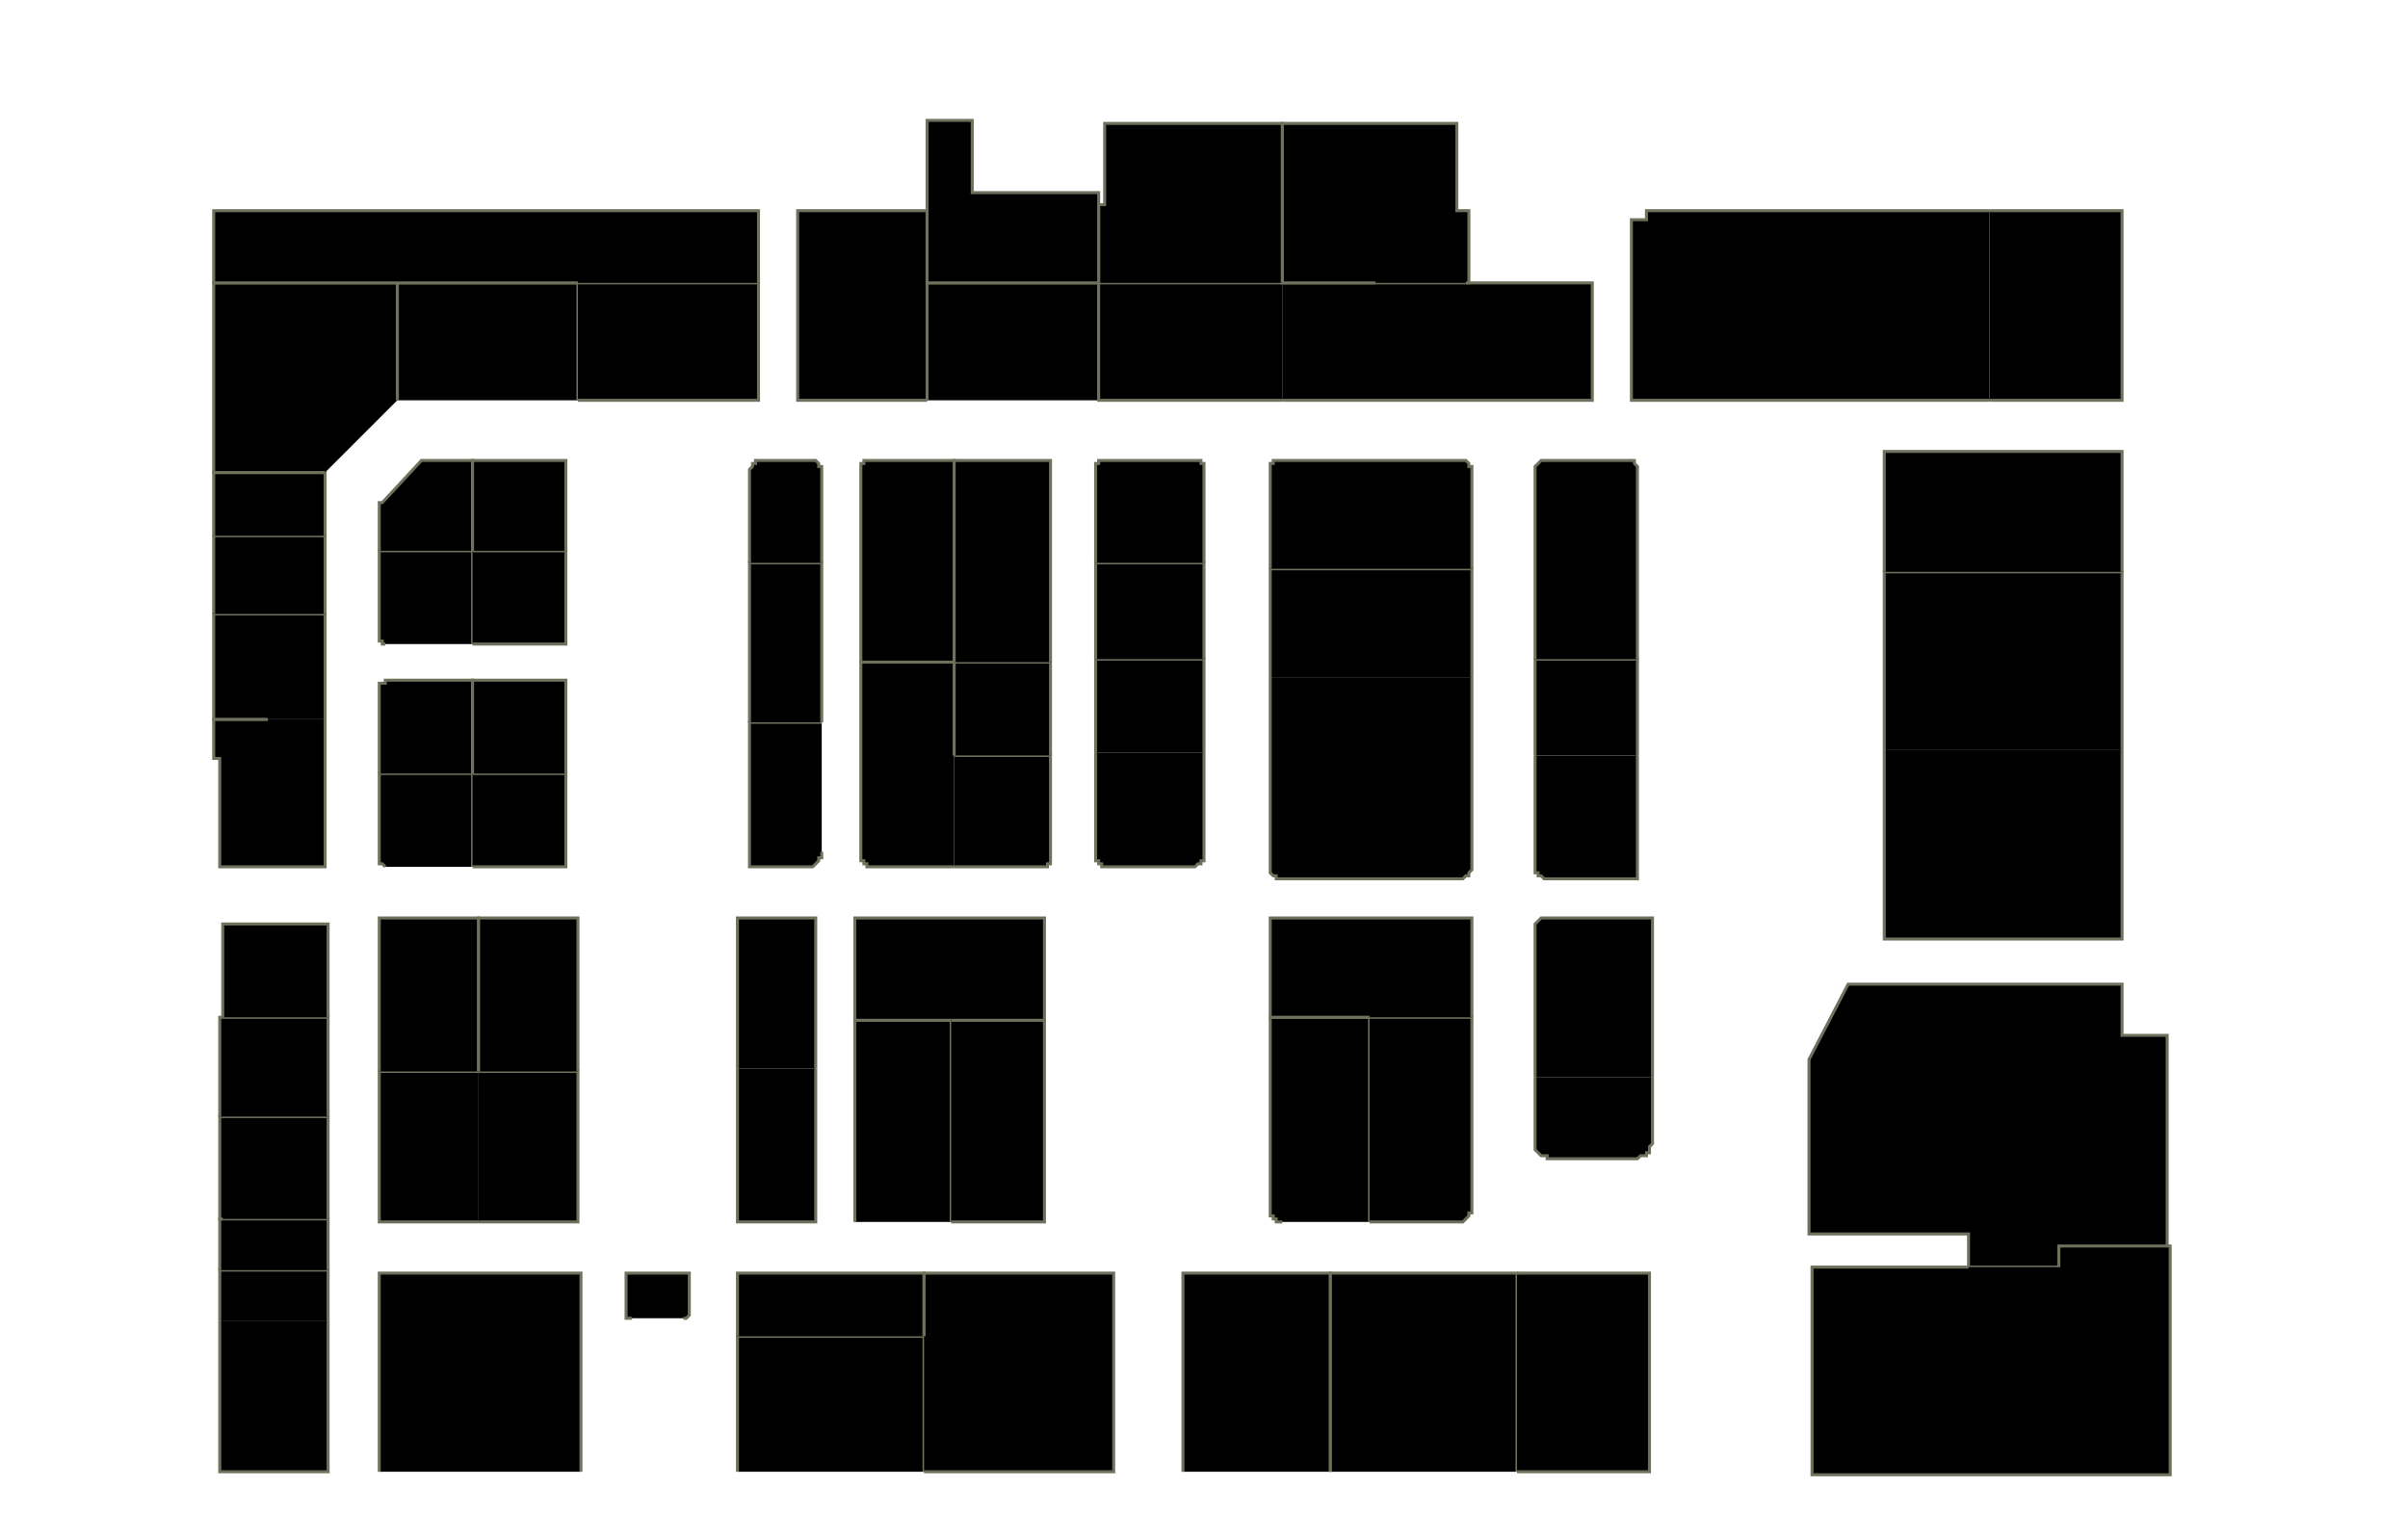 <?xml version="1.0" encoding="utf-8" ?>
<svg baseProfile="full" height="503" version="1.1" width="800" xmlns="http://www.w3.org/2000/svg" xmlns:ev="http://www.w3.org/2001/xml-events" xmlns:xlink="http://www.w3.org/1999/xlink"><defs /><g id="1A01" stroke="red"><polyline points="109,439 109,489 109,489 73,489 73,489 73,439" stroke="#6d725c" /></g><g id="1A02" stroke="red"><polyline points="126,489 126,423 193,423 193,489" stroke="#6d725c" /></g><g id="1A03A" stroke="red"><polyline points="73,439 73,422 109,422 109,439" stroke="#6d725c" /></g><g id="1A03B" stroke="red"><polyline points="73,422 73,405 109,405 109,422" stroke="#6d725c" /></g><g id="1A05" stroke="red"><polyline points="74,405 73,405 73,371 73,371 109,371 109,371 109,405" stroke="#6d725c" /></g><g id="1A06" stroke="red"><polyline points="159,406 126,406 126,356 159,356 159,356" stroke="#6d725c" /></g><g id="1A07" stroke="red"><polyline points="73,371 73,338 74,338 109,338 109,371" stroke="#6d725c" /></g><g id="1A09" stroke="red"><polyline points="74,338 74,307 109,307 109,338" stroke="#6d725c" /></g><g id="1A10" stroke="red"><polyline points="126,356 126,305 159,305 159,356" stroke="#6d725c" /></g><g id="1A11" stroke="red"><polyline points="108,239 108,239 108,239 108,288 73,288 73,252 71,252 71,239 89,239" stroke="#6d725c" /></g><g id="1A12" stroke="red"><polyline points="128,288 128,288 128,288 127,287 127,287 127,287 126,287 126,286 126,286 126,286 126,285 126,257 157,257 157,288" stroke="#6d725c" /></g><g id="1A14" stroke="red"><polyline points="126,257 126,229 126,228 126,228 126,228 126,227 127,227 127,227 127,227 128,227 128,226 128,226 157,226 157,257" stroke="#6d725c" /></g><g id="1A15" stroke="red"><polyline points="89,239 71,239 71,204 108,204 108,239" stroke="#6d725c" /></g><g id="1A16" stroke="red"><polyline points="128,214 128,214 128,214 127,214 127,213 127,213 126,213 126,213 126,212 126,212 126,211 126,183 157,183 157,214" stroke="#6d725c" /></g><g id="1A17" stroke="red"><polyline points="71,204 71,178 108,178 108,204" stroke="#6d725c" /></g><g id="1A18" stroke="red"><polyline points="126,183 126,168 126,168 126,168 126,168 126,168 126,167 126,167 126,167 126,167 126,167 127,167 140,153 140,153 140,153 140,153 140,153 140,153 141,153 141,153 141,153 141,153 141,153 157,153 157,183" stroke="#6d725c" /></g><g id="1A19" stroke="red"><polyline points="71,178 71,157 108,157 108,178" stroke="#6d725c" /></g><g id="1A20" stroke="red"><polyline points="132,133 132,94 192,94 192,133" stroke="#6d725c" /></g><g id="1A21" stroke="red"><polyline points="108,157 71,157 71,94 132,94 132,133" stroke="#6d725c" /></g><g id="1B01" stroke="red"><polyline points="210,438 209,438 209,438 209,438 209,438 208,438 208,437 208,437 208,437 208,437 208,436 208,424 208,424 208,424 208,424 208,423 208,423 209,423 209,423 209,423 209,423 210,423 210,423 210,423 227,423 228,423 228,423 228,423 228,423 228,423 229,423 229,424 229,424 229,424 229,424 229,436 229,437 229,437 229,437 229,437 228,438 228,438 228,438 228,438 228,438 227,438" stroke="#6d725c" /></g><g id="1B05" stroke="red"><polyline points="159,356 192,356 192,406 159,406" stroke="#6d725c" /></g><g id="1B09" stroke="red"><polyline points="159,356 159,305 159,305 192,305 192,356" stroke="#6d725c" /></g><g id="1B11" stroke="red"><polyline points="157,257 188,257 188,288 157,288" stroke="#6d725c" /></g><g id="1B13" stroke="red"><polyline points="157,257 157,226 188,226 188,257" stroke="#6d725c" /></g><g id="1B15" stroke="red"><polyline points="157,183 188,183 188,214 157,214" stroke="#6d725c" /></g><g id="1B17" stroke="red"><polyline points="157,183 157,153 186,153 186,153 186,153 187,153 187,153 187,153 188,153 188,154 188,154 188,154 188,155 188,183" stroke="#6d725c" /></g><g id="1C01" stroke="red"><polyline points="245,489 245,444 307,444 307,489" stroke="#6d725c" /></g><g id="1C02" stroke="red"><polyline points="245,444 245,423 304,423 307,423 307,444" stroke="#6d725c" /></g><g id="1C05" stroke="red"><polyline points="271,355 271,406 245,406 245,355" stroke="#6d725c" /></g><g id="1C06" stroke="red"><polyline points="284,406 284,339 316,339 316,406" stroke="#6d725c" /></g><g id="1C09" stroke="red"><polyline points="245,355 245,305 271,305 271,355" stroke="#6d725c" /></g><g id="1C10" stroke="red"><polyline points="316,339 284,339 284,305 347,305 347,339" stroke="#6d725c" /></g><g id="1C11" stroke="red"><polyline points="273,283 273,284 273,285 272,285 272,286 272,286 271,287 271,287 270,288 269,288 269,288 249,288 249,240 273,240" stroke="#6d725c" /></g><g id="1C12" stroke="red"><polyline points="286,220 286,220 286,155 286,154 286,154 287,154 287,153 287,153 287,153 288,153 288,153 288,153 289,153 317,153 317,220" stroke="#6d725c" /></g><g id="1C17" stroke="red"><polyline points="249,240 249,187 273,187 273,240" stroke="#6d725c" /></g><g id="1C19" stroke="red"><polyline points="249,187 249,187 249,187 249,157 249,156 250,155 250,155 250,154 251,154 251,153 252,153 252,153 253,153 254,153 269,153 269,153 270,153 271,153 271,153 272,154 272,154 272,155 273,155 273,156 273,157 273,187" stroke="#6d725c" /></g><g id="1C20" stroke="red"><polyline points="308,133 265,133 265,70 308,70 308,94" stroke="#6d725c" /></g><g id="1C21" stroke="red"><polyline points="192,94 252,94 252,133 192,133" stroke="#6d725c" /></g><g id="1D03" stroke="red"><polyline points="307,444 307,423 370,423 370,489 307,489" stroke="#6d725c" /></g><g id="1D07" stroke="red"><polyline points="316,339 347,339 347,406 316,406" stroke="#6d725c" /></g><g id="1D09" stroke="red"><polyline points="317,288 289,288 288,288 288,288 288,287 287,287 287,287 287,287 287,286 286,286 286,286 286,285 286,220 317,220 317,251" stroke="#6d725c" /></g><g id="1D10A" stroke="red"><polyline points="317,251 349,251 349,285 349,286 349,286 349,286 349,287 349,287 348,287 348,287 348,288 347,288 347,288 317,288" stroke="#6d725c" /></g><g id="1D10B" stroke="red"><polyline points="317,251 317,220 349,220 349,251" stroke="#6d725c" /></g><g id="1D11" stroke="red"><polyline points="317,220 317,153 347,153 347,153 348,153 348,153 348,153 349,153 349,153 349,154 349,154 349,154 349,155 349,220" stroke="#6d725c" /></g><g id="1D12" stroke="red"><polyline points="400,250 400,283 400,284 400,285 400,285 400,286 399,286 399,287 398,287 397,288 397,288 396,288 368,288 367,288 366,288 366,287 365,287 365,286 364,286 364,285 364,285 364,284 364,283 364,250" stroke="#6d725c" /></g><g id="1D14" stroke="red"><polyline points="364,250 364,219 400,219 400,250" stroke="#6d725c" /></g><g id="1D16" stroke="red"><polyline points="364,219 364,187 400,187 400,219" stroke="#6d725c" /></g><g id="1D18" stroke="red"><polyline points="364,187 364,157 364,156 364,155 364,155 364,154 365,154 365,153 366,153 366,153 367,153 368,153 396,153 397,153 397,153 398,153 399,153 399,154 400,154 400,155 400,155 400,156 400,157 400,187" stroke="#6d725c" /></g><g id="1D19" stroke="red"><polyline points="308,133 308,94 365,94 365,133" stroke="#6d725c" /></g><g id="1D20" stroke="red"><polyline points="426,133 365,133 365,94 426,94 426,94" stroke="#6d725c" /></g><g id="1E01" stroke="red"><polyline points="393,489 393,423 442,423 442,489" stroke="#6d725c" /></g><g id="1E02" stroke="red"><polyline points="442,489 442,423 504,423 504,489" stroke="#6d725c" /></g><g id="1E04" stroke="red"><polyline points="426,406 425,406 424,406 424,405 423,405 423,404 422,404 422,403 422,403 422,402 422,401 422,338 455,338 455,406" stroke="#6d725c" /></g><g id="1E06" stroke="red"><polyline points="455,338 489,338 489,401 489,402 489,403 488,403 488,404 488,404 487,405 487,405 486,406 485,406 485,406 455,406" stroke="#6d725c" /></g><g id="1E08" stroke="red"><polyline points="455,338 422,338 422,305 489,305 489,338" stroke="#6d725c" /></g><g id="1E10" stroke="red"><polyline points="489,225 489,288 489,288 489,289 488,290 488,290 488,291 487,291 487,291 486,292 485,292 485,292 426,292 425,292 424,292 424,291 423,291 423,291 422,290 422,290 422,289 422,288 422,288 422,225" stroke="#6d725c" /></g><g id="1E14" stroke="red"><polyline points="422,225 422,189 489,189 489,225" stroke="#6d725c" /></g><g id="1E16" stroke="red"><polyline points="422,189 422,157 422,156 422,155 422,155 422,154 423,154 423,153 424,153 424,153 425,153 426,153 485,153 485,153 486,153 487,153 487,153 488,154 488,154 488,155 489,155 489,156 489,157 489,189" stroke="#6d725c" /></g><g id="1E20" stroke="red"><polyline points="426,94 457,94 487,94 487,94 529,94 529,133 426,133" stroke="#6d725c" /></g><g id="1G03" stroke="red"><polyline points="504,423 548,423 548,489 504,489" stroke="#6d725c" /></g><g id="1G04" stroke="red"><polyline points="684,414 684,421 654,421 654,410 649,410 601,410 601,409 601,364 601,352 614,327 705,327 705,344 720,344 720,414" stroke="#6d725c" /></g><g id="1G05" stroke="red"><polyline points="549,358 549,380 548,381 548,382 548,382 548,383 547,383 547,384 546,384 546,384 545,384 544,385 514,385 514,384 513,384 512,384 512,384 511,383 511,383 510,382 510,382 510,381 510,380 510,358" stroke="#6d725c" /></g><g id="1G06" stroke="red"><polyline points="705,249 705,312 626,312 626,249" stroke="#6d725c" /></g><g id="1G07" stroke="red"><polyline points="510,358 510,309 510,308 510,308 510,307 511,306 511,306 512,305 512,305 513,305 514,305 514,305 549,305 549,358" stroke="#6d725c" /></g><g id="1G08" stroke="red"><polyline points="626,249 626,190 705,190 705,249" stroke="#6d725c" /></g><g id="1G09" stroke="red"><polyline points="544,251 544,292 514,292 514,292 513,292 512,291 512,291 511,291 511,290 510,290 510,289 510,288 510,288 510,251" stroke="#6d725c" /></g><g id="1G10" stroke="red"><polyline points="626,190 626,150 705,150 705,190" stroke="#6d725c" /></g><g id="1G11A" stroke="red"><polyline points="510,251 510,219 544,219 544,251" stroke="#6d725c" /></g><g id="1G13" stroke="red"><polyline points="510,219 510,157 510,156 510,155 510,155 511,154 511,154 512,153 512,153 513,153 514,153 514,153 540,153 541,153 541,153 542,153 543,153 543,154 543,154 544,155 544,155 544,156 544,157 544,219" stroke="#6d725c" /></g><g id="1G17" stroke="red"><polyline points="661,133 542,133 542,86 542,73 547,73 547,70 661,70" stroke="#6d725c" /></g><g id="1G18" stroke="red"><polyline points="661,70 705,70 705,133 661,133" stroke="#6d725c" /></g><g id="1Y01" stroke="red"><polyline points="684,421 684,414 720,414 721,414 721,490 602,490 602,421 654,421" stroke="#6d725c" /></g><g id="1Y08" stroke="red"><polyline points="457,94 426,94 426,94 426,91 426,41 484,41 484,70 488,70 488,94 487,94" stroke="#6d725c" /></g><g id="1Y09" stroke="red"><polyline points="365,94 365,68 365,68 367,68 367,41 426,41 426,94" stroke="#6d725c" /></g><g id="1Y10" stroke="red"><polyline points="365,68 365,94 365,94 308,94 308,70 308,40 323,40 323,64 365,64 365,68" stroke="#6d725c" /></g><g id="1Y11" stroke="red"><polyline points="192,94 132,94 71,94 71,70 252,70 252,94 252,94" stroke="#6d725c" /></g></svg>